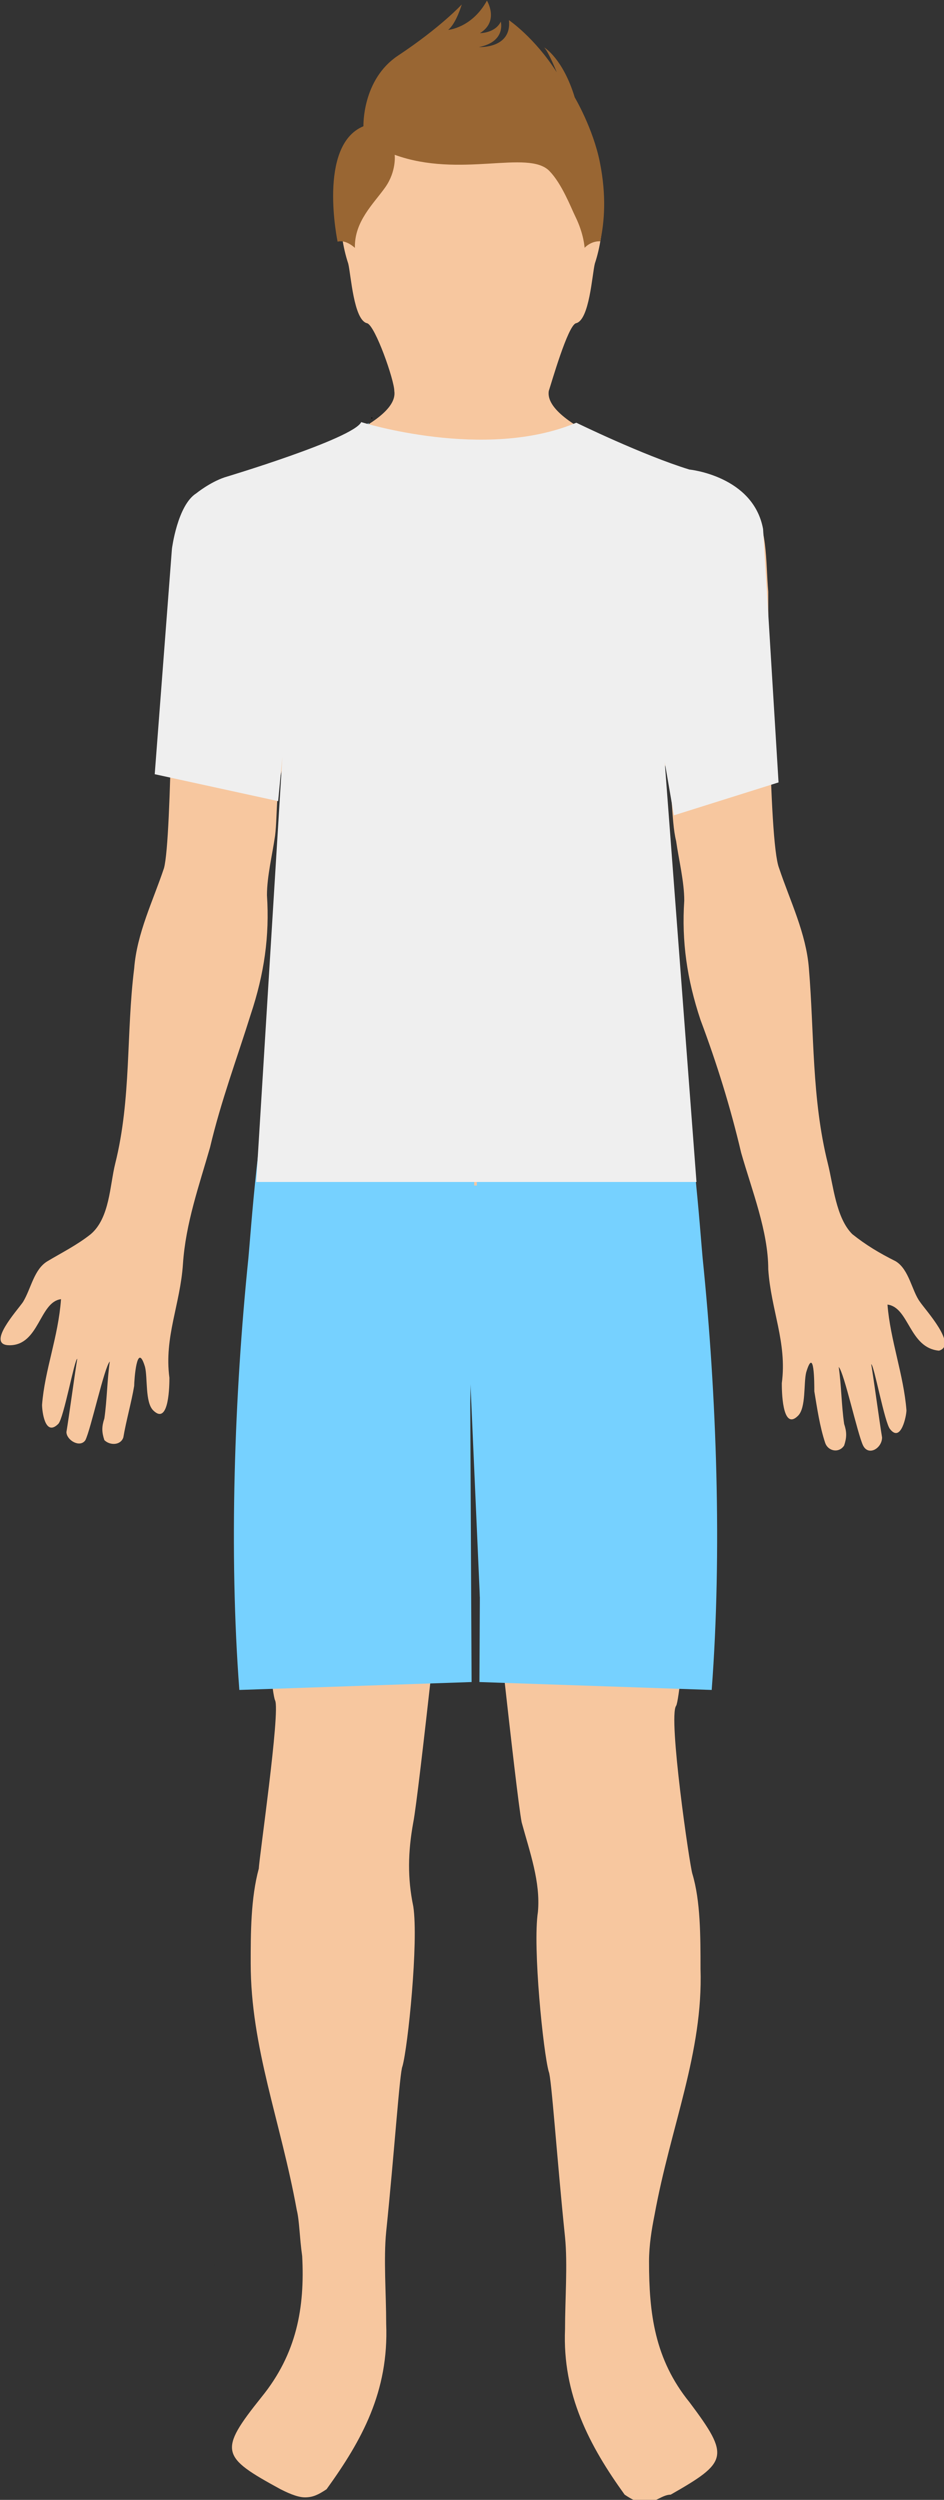 <?xml version="1.0" encoding="utf-8"?>
<!-- Generator: Adobe Illustrator 17.0.0, SVG Export Plug-In . SVG Version: 6.00 Build 0)  -->
<!DOCTYPE svg PUBLIC "-//W3C//DTD SVG 1.1//EN" "http://www.w3.org/Graphics/SVG/1.1/DTD/svg11.dtd">
<svg version="1.1" id="Layer_1" xmlns="http://www.w3.org/2000/svg" xmlns:xlink="http://www.w3.org/1999/xlink" x="0px" y="0px"
	 width="408px" height="1080px" viewBox="0 0 408 1080" enable-background="new 0 0 408 1080" xml:space="preserve">
<rect x="0" y="0" width="408" height="1080" fill="#333333" stroke="none"/>
<path d="M299.944,1019.565L299.944,1019.565C300.031,1019.652,300.031,1019.565,299.944,1019.565z"/>
<path d="M92.705,978.505C92.57,978.505,92.57,978.505,92.705,978.505c-0.136-0.136-0.136-0.136-0.136,0
	C92.57,978.505,92.57,978.505,92.705,978.505z"/>
<path fill="#F7C79F" d="M397.625,562.443c-3.513-4.685-4.685-14.054-10.54-17.567c-7.027-3.513-12.883-7.027-18.738-11.711
	c-7.027-7.027-8.198-21.081-10.54-30.45c-7.027-28.108-5.856-56.215-8.198-84.323c-1.171-15.225-8.198-29.279-12.883-43.333
	c-4.685-11.712-4.685-105.404-4.685-119.458c-1.171-12.883,0-29.279-8.198-38.648c-7.027-8.198-16.396-10.54-25.765-12.883
	c-11.712-3.513-63.242-19.91-60.9-35.135c1.171-3.513,8.198-28.108,11.712-29.279c5.856-1.171,7.027-21.081,8.198-25.765l0,0
	c2.342-7.027,3.513-15.225,3.513-23.423c0-33.963-24.594-62.071-53.873-62.071c-1.171,0-1.171,0-3.513,0c-1.171,0-2.342,0-2.342,0
	c-29.279,0-53.873,28.108-53.873,62.071c0,8.198,1.171,16.396,3.513,23.423l0,0c1.171,4.685,2.342,24.594,8.198,25.765
	c3.513,1.171,11.712,24.594,11.712,29.279c2.342,15.225-48.017,30.45-60.9,35.135c-9.369,2.342-18.738,5.856-25.765,12.883
	c-8.198,9.369-8.198,26.937-8.198,38.648c-1.171,12.883-1.171,106.575-4.685,119.458c-4.685,14.054-11.712,28.108-12.883,43.333
	c-3.513,28.108-1.171,56.215-8.198,84.323c-2.342,9.369-2.342,23.423-10.54,30.45c-5.856,4.685-12.883,8.198-18.738,11.711
	c-5.856,3.513-7.027,11.712-10.54,17.567c-2.342,3.513-16.396,18.738-5.856,18.738c12.883,0,12.883-18.738,22.252-19.91
	c-1.171,16.396-7.027,30.45-8.198,45.675c0,2.342,1.171,14.054,7.027,8.198c2.342-2.342,7.027-28.108,8.198-28.108
	c-1.171,7.027-3.513,24.594-4.685,31.621c0,3.513,5.856,7.027,8.198,3.513c2.342-4.685,8.198-31.621,10.54-33.963
	c-1.171,8.198-1.171,16.396-2.342,24.594c-1.171,3.513-1.171,5.856,0,9.369c2.342,2.342,7.027,2.342,8.198-1.171
	c1.171-7.027,3.513-15.225,4.685-22.252c0-2.342,1.171-19.91,4.685-8.198c1.171,4.685,0,15.225,3.513,18.738
	c7.027,7.027,7.027-11.712,7.027-14.054c-2.342-17.567,4.685-31.621,5.856-49.188c1.171-17.567,7.027-33.964,11.712-50.36
	c4.685-19.91,11.712-38.648,17.567-57.387c5.856-17.567,8.198-33.963,7.027-51.531c0-8.198,2.342-17.567,3.513-25.765
	c1.171-9.369,0-23.423,4.685-32.792c7.027,33.963,3.513,111.26,3.513,118.286c0,9.369-1.171,17.567-3.513,25.765
	c-2.342,17.567-7.027,35.135-9.369,52.702c-1.171,15.225-5.856,30.45-5.856,45.675c-1.171,18.738,2.342,38.648,1.171,57.386
	c0,10.54,7.027,101.89,9.369,106.575c2.342,4.685-7.027,69.098-7.027,72.611c-3.513,12.883-3.513,28.108-3.513,40.99
	c0,36.306,12.883,67.927,19.91,106.575c1.171,4.685,1.171,11.711,2.342,19.91c1.171,22.252-2.342,42.161-17.567,60.9
	c-18.738,23.423-17.567,25.765,8.198,39.819c2.342,1.171,7.027,3.513,10.54,3.513c3.513,0,5.856-1.171,9.369-3.513
	c15.225-21.081,26.937-42.161,25.765-71.44c0-12.883-1.171-28.108,0-39.819c3.513-33.963,5.856-69.098,7.027-71.44
	c2.342-8.198,7.027-53.873,4.685-69.098c-2.529-12.143-2.342-23.423,0-36.306c2.342-11.712,14.054-121.8,15.225-131.169
	c2.342-16.396,5.856-33.963,5.856-50.36c0-5.856-3.513-16.396,2.342-17.567c5.856,1.171,2.342,11.711,2.342,17.567
	c0,16.396,3.514,33.963,5.856,50.36c1.171,8.198,12.883,119.458,15.225,131.169c3.513,12.883,8.198,25.765,7.027,38.648
	c-2.342,15.225,2.342,60.9,4.685,69.098c1.171,2.342,3.513,37.477,7.027,71.44c1.171,11.712,0,26.937,0,39.819
	c-1.171,28.108,10.54,50.36,25.765,71.44c3.513,2.342,5.856,3.513,9.369,3.513s7.027-3.513,10.54-3.513
	c24.594-14.054,25.765-16.396,8.198-39.819c-15.225-18.738-17.567-38.648-17.567-60.9c0-7.027,1.171-14.054,2.342-19.91
	c7.027-38.648,21.081-70.269,19.91-106.575c0-14.054,0-29.279-3.513-40.99c-1.171-3.514-10.54-67.927-7.027-72.612
	c2.342-3.513,9.369-96.035,9.369-106.575c0-18.738,2.342-38.648,1.171-57.387c0-15.225-4.685-30.45-5.856-45.675
	c-2.342-17.567-7.027-35.135-9.369-52.702c-1.171-9.369-3.513-16.396-3.513-25.765c0-7.027-3.513-84.323,3.513-118.286
	c3.513,8.198,2.342,23.423,4.685,32.792c1.171,8.198,3.513,17.567,3.513,25.765c-1.171,17.567,1.171,33.963,7.027,51.531
	c7.027,18.738,12.883,37.477,17.567,57.387c4.685,16.396,11.712,33.963,11.712,50.36c1.171,17.567,8.198,31.621,5.856,49.188
	c0,2.342,0,21.081,7.027,14.054c3.513-3.513,2.342-14.054,3.513-18.738c3.513-11.711,3.513,4.685,3.513,8.198
	c1.171,7.027,2.342,15.225,4.685,22.252c1.171,3.513,5.856,4.685,8.198,1.171c1.171-3.513,1.171-5.856,0-9.369
	c-1.171-8.198-1.171-16.396-2.342-24.594c2.342,2.342,8.198,29.279,10.54,33.963c2.342,4.685,8.198,1.171,8.198-3.513
	c-1.171-7.027-3.513-24.594-4.685-31.621c1.171,0,5.856,25.765,8.198,28.108c4.685,5.856,7.027-5.856,7.027-8.198
	c-1.171-15.225-7.027-30.45-8.198-45.675c9.369,1.171,9.369,18.738,22.252,19.91C414.021,581.181,399.967,565.956,397.625,562.443z"
	/>
<path d="M160.696,180.357c-0.301,0-0.277,0.467,0.023,0.467C161.02,180.823,160.997,180.357,160.696,180.357z"/>
<path fill="#0FA0F8" d="M42.055,103.346"/>
<path fill="#996633" d="M259.265,70.104c-2.936-14.681-10.866-28.041-10.866-28.041c-5.126-16.889-13.213-21.58-13.213-21.58
	c1.908,1.907,5.43,10.717,5.43,10.717C231.073,16.226,219.97,8.713,219.97,8.713c1.285,12.399-12.973,11.623-12.973,11.623
	c11.798-2.323,9.447-10.981,9.447-10.981c-2.46,5.025-9.006,4.963-9.006,4.963c8.47-5.177,3.018-14.049,3.018-14.049
	C203.937,12.115,193.69,12.92,193.69,12.92c3.511-2.815,5.884-10.991,5.884-10.991s-9.107,9.885-27.521,22.079
	c-15.623,10.344-14.974,30.538-14.974,30.538c-19.968,8.219-11.167,49.864-11.167,49.864c3.616-1.045,7.478,2.684,7.478,2.684
	c-0.292-11.453,8.094-19.076,13.086-26.124c4.987-7.047,4.109-14.093,4.109-14.093c28.189,10.278,57.693-2.421,66.869,6.994
	c5.393,5.533,9.206,15.583,11.239,19.724c3.704,7.555,3.969,13.462,3.969,13.462c3.154-3.21,6.771-2.801,6.771-2.801
	C261.193,96.032,262.199,84.788,259.265,70.104z"/>
<path fill="#76D1FF" d="M117.975,470.299c-5.31,0.028-9.927,66.493-10.608,73.137c-6.096,59.512-8.433,127.132-3.923,186.661
	l100.38-3.418l-0.583-120.367l2.445-135.164C205.686,471.148,118.025,470.3,117.975,470.299z"/>
<path fill="#76D1FF" d="M293.064,470.299c5.31,0.028,9.927,66.493,10.608,73.137c6.096,59.512,8.433,127.132,3.923,186.661
	l-100.38-3.418l0.583-120.367l-2.445-135.164C205.353,471.148,293.014,470.3,293.064,470.299z"/>
<polygon fill="#76D1FF" points="202.931,588.466 207.393,689.934 259.359,611.308 222.239,512.175 176.091,512.175 "/>
<path fill="none" d="M265.334,189.172c0.498,0.151,0.996,0.302,1.494,0.452"/>
<path fill="#749BAF" d="M159.172,182.811c-0.495,0-0.578,0.771-0.08,0.771C159.586,183.581,159.67,182.811,159.172,182.811z"/>
<path fill="#EFEFEF" d="M156.121,182.358c0,0,53.421,16.89,92.964,0.267c0,0,28.782,14.064,48.848,20.222
	c0,0,27.643,2.708,31.876,25.711l6.679,109.462l-45.228,14.228l-3.952-22.917l13.713,181.308H110.745l11.3-183.651l-1.832,19.125
	l-53.34-11.637l7.436-97.37c0,0,2.373-18.879,10.548-23.995c0,0,5.751-4.693,12.233-6.894
	C97.09,206.217,152.635,189.58,156.121,182.358z"/>
</svg>
